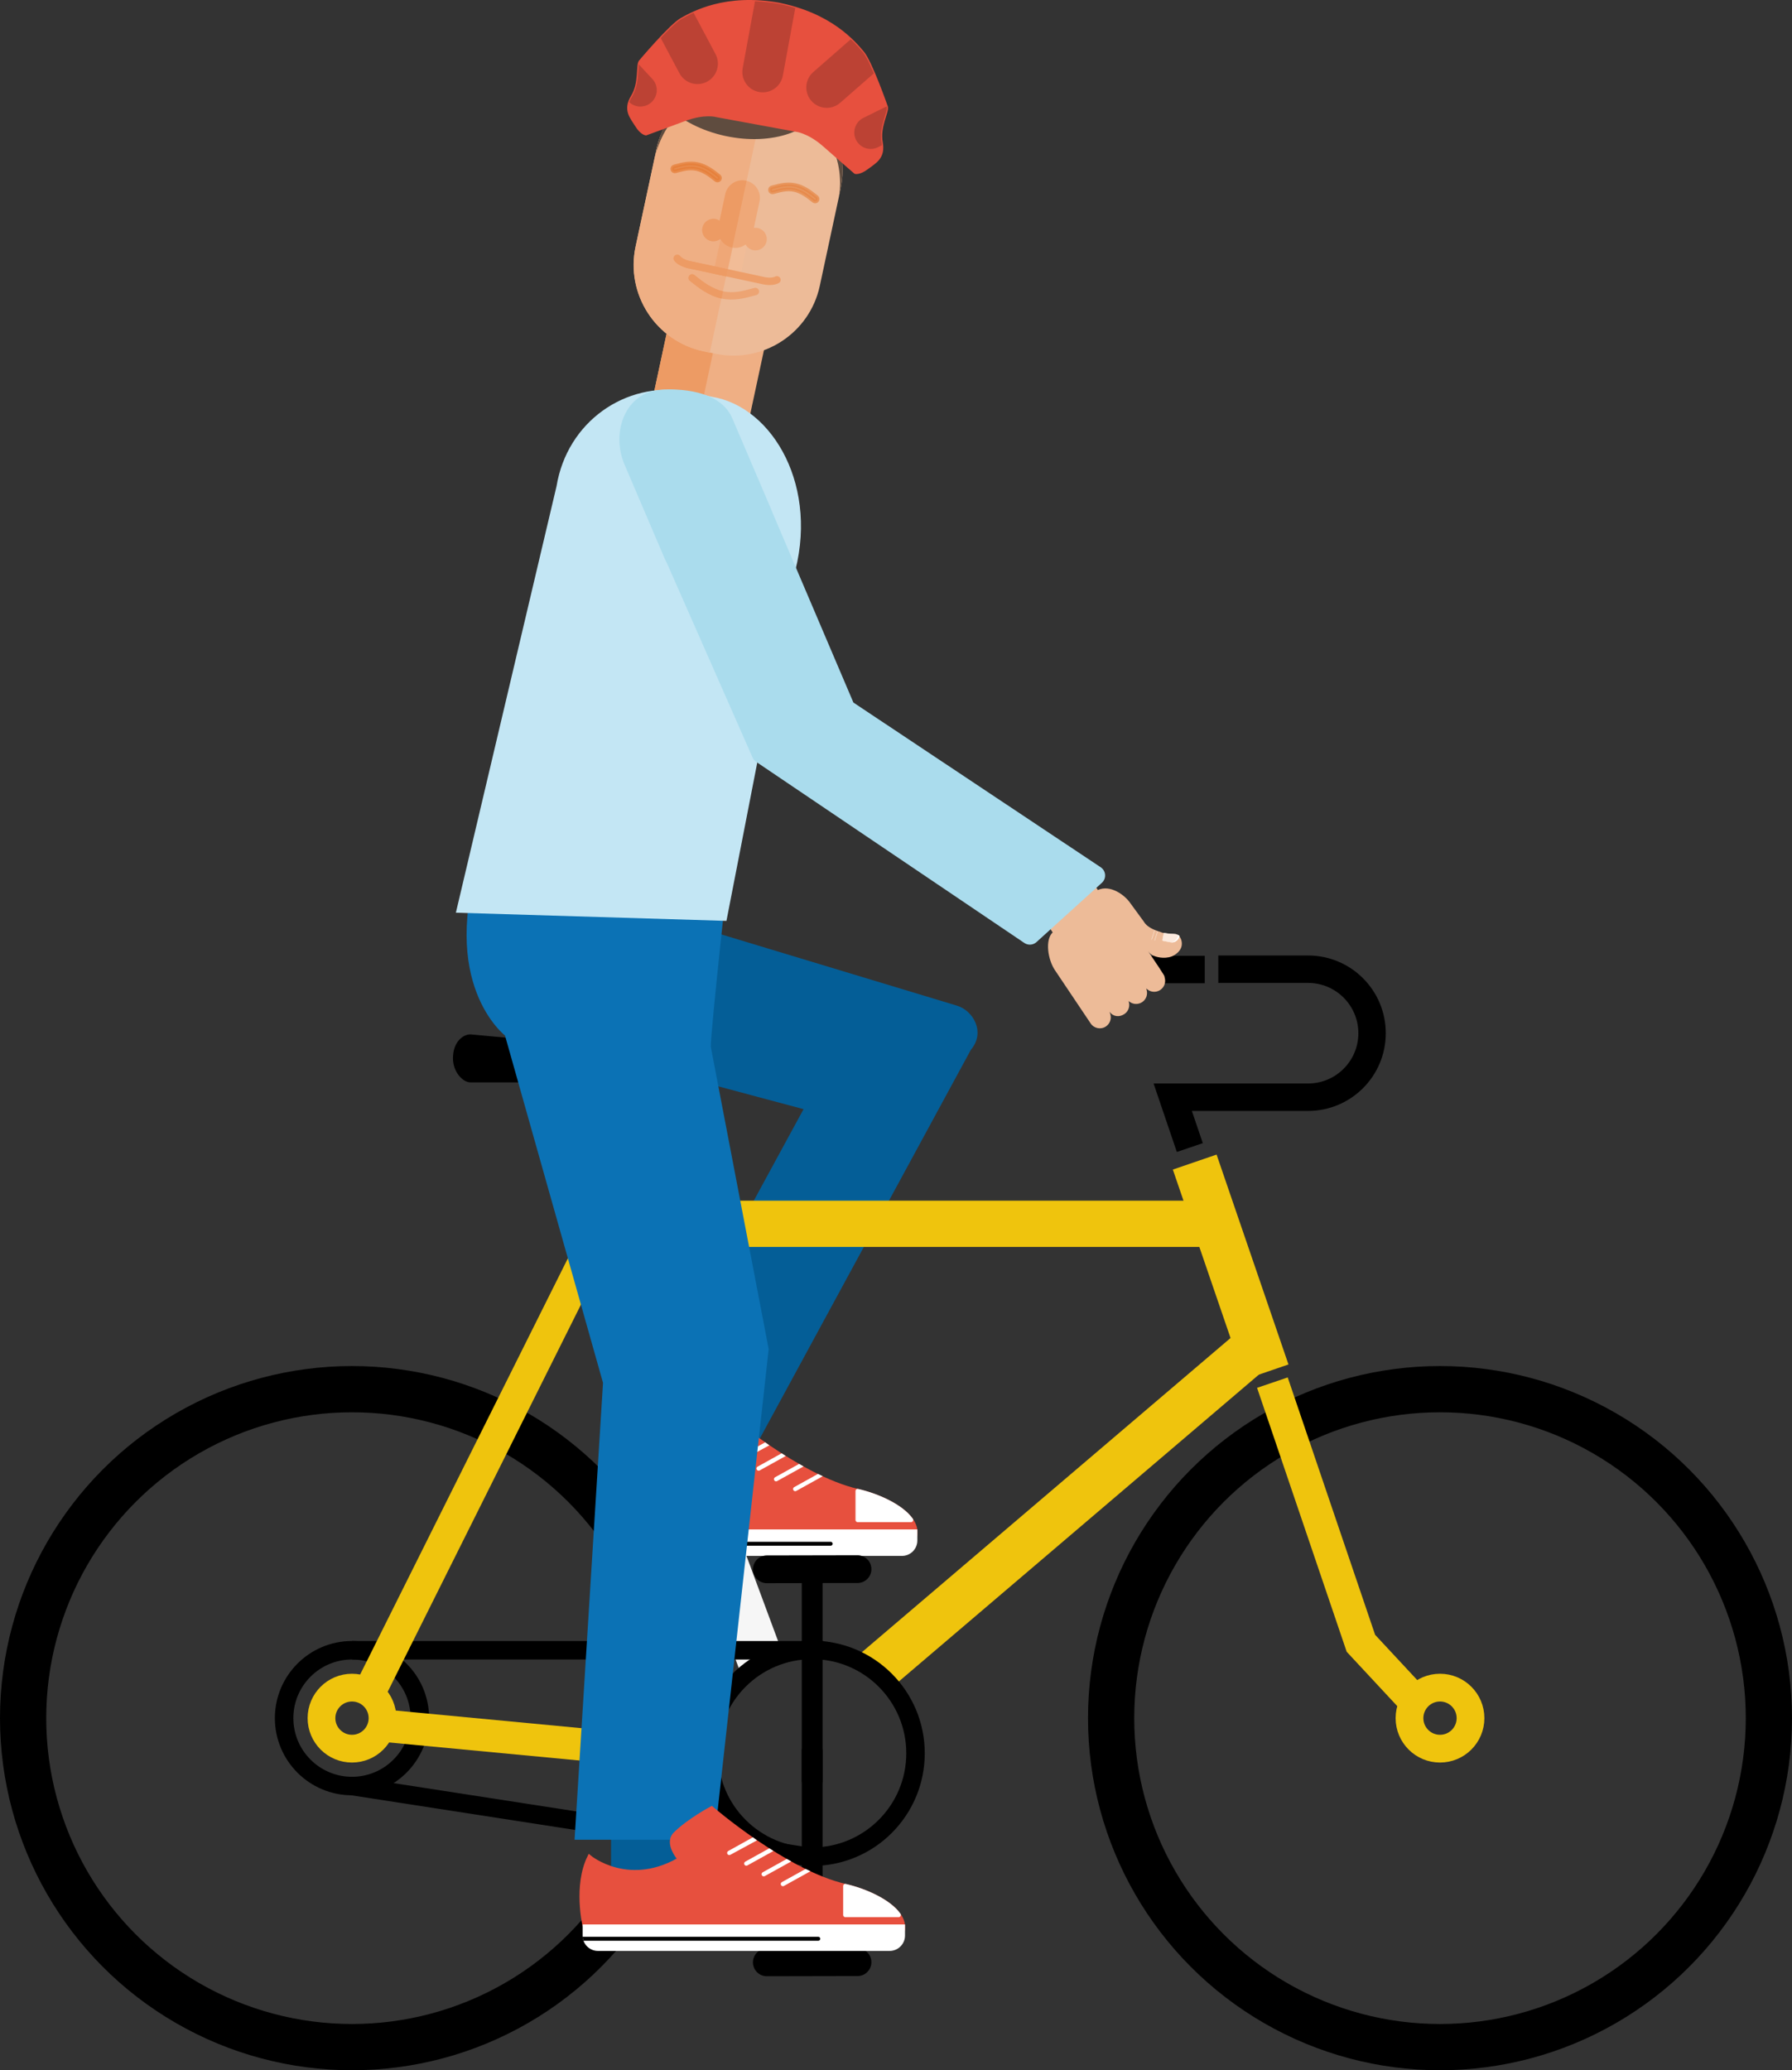 <?xml version="1.0" encoding="utf-8"?>
<!-- Generator: Adobe Illustrator 15.0.2, SVG Export Plug-In . SVG Version: 6.00 Build 0)  -->
<!DOCTYPE svg PUBLIC "-//W3C//DTD SVG 1.1//EN" "http://www.w3.org/Graphics/SVG/1.1/DTD/svg11.dtd">
<svg version="1.1" xmlns="http://www.w3.org/2000/svg" xmlns:xlink="http://www.w3.org/1999/xlink" x="0px" y="0px"
	 width="453.334px" height="523.572px" viewBox="0 0 453.334 523.572" enable-background="new 0 0 453.334 523.572"
	 xml:space="preserve">
<rect x="0" y="0" width="453.334" height="523.572" fill="#333333" stroke="none"/>
<g id="Lager_9">
</g>
<g id="Cyklar" display="none">
	<g id="Hjul" display="inline">
		<circle fill="none" stroke="#000000" stroke-width="10" stroke-miterlimit="10" cx="751.352" cy="191.089" r="71.141"/>
		<circle fill="none" stroke="#000000" stroke-width="10" stroke-miterlimit="10" cx="986.702" cy="191.089" r="71.142"/>
		<circle fill="none" stroke="#000000" stroke-width="4" stroke-miterlimit="10" cx="751.352" cy="191.089" r="14.682"/>
		<circle fill="none" stroke="#000000" stroke-width="8.898" stroke-miterlimit="10" cx="737.805" cy="601.952" r="71.141"/>
		<circle fill="none" stroke="#000000" stroke-width="8.898" stroke-miterlimit="10" cx="973.155" cy="601.952" r="71.142"/>
		<circle fill="none" stroke="#000000" stroke-width="2.966" stroke-miterlimit="10" cx="737.805" cy="601.952" r="14.682"/>
	</g>
	<g id="Ram_och_sadel" display="inline">
		<circle fill="none" stroke="#4195CD" stroke-width="6" stroke-miterlimit="10" cx="751.353" cy="191.089" r="6.601"/>
		<circle fill="none" stroke="#4195CD" stroke-width="6" stroke-miterlimit="10" cx="986.702" cy="191.089" r="6.601"/>
		
			<line fill="none" stroke="#4195CD" stroke-width="10" stroke-miterlimit="10" x1="799.746" y1="70.839" x2="839.956" y2="179.195"/>
		
			<line fill="none" stroke="#D9DADB" stroke-width="5.932" stroke-miterlimit="10" x1="792.277" y1="50.113" x2="798.584" y2="67.7"/>
		
			<line fill="none" stroke="#4195CD" stroke-width="10" stroke-miterlimit="10" x1="933.643" y1="70.839" x2="949.193" y2="116.228"/>
		
			<line fill="none" stroke="#4195CD" stroke-width="10" stroke-miterlimit="10" x1="807.392" y1="84.188" x2="939.611" y2="84.188"/>
		
			<line fill="none" stroke="#4195CD" stroke-width="10" stroke-miterlimit="10" x1="945.599" y1="111.871" x2="864.506" y2="180.962"/>
		<polyline fill="none" stroke="#4195CD" stroke-width="7" stroke-miterlimit="10" points="950.445,118.534 969.591,174.899 
			980.986,187.146 		"/>
		
			<line fill="none" stroke="#4195CD" stroke-width="7" stroke-miterlimit="10" x1="757.953" y1="192.696" x2="826.105" y2="199.155"/>
		<path fill="none" stroke="#D9DADB" stroke-width="5.932" stroke-miterlimit="10" d="M938.751,29.133h19.417
			c7.643,0,13.839,6.197,13.839,13.84l0,0c0,7.643-6.196,13.839-13.839,13.839h-19.417h-9.866l3.699,10.888"/>
		<path d="M935.815,32.167h-20.255c-1.638,0-2.966-1.328-2.966-2.966s1.328-2.966,2.966-2.966h20.255V32.167z"/>
		<path d="M825.109,53.607h-48.138c-1.638,0-3.779-2.242-3.779-5.191c0-3.551,2.142-5.191,3.779-5.191l48.138,4.449
			c1.639,0,2.967,1.328,2.967,2.966S826.748,53.607,825.109,53.607z"/>
		
			<polyline fill="none" stroke="#000000" stroke-width="3" stroke-linecap="round" stroke-linejoin="round" stroke-miterlimit="10" points="
			737.805,587.272 687.703,504.396 789.116,504.396 		"/>
		<circle fill="none" stroke="#E0001A" stroke-width="4.449" stroke-miterlimit="10" cx="737.806" cy="601.952" r="6.601"/>
		<circle fill="none" stroke="#E0001A" stroke-width="4.449" stroke-miterlimit="10" cx="973.155" cy="601.952" r="6.601"/>
		
			<line fill="none" stroke="#E0001A" stroke-width="8.898" stroke-miterlimit="10" x1="786.199" y1="481.703" x2="826.409" y2="590.059"/>
		
			<line fill="none" stroke="#D9DADB" stroke-width="5.932" stroke-miterlimit="10" x1="778.73" y1="460.977" x2="785.037" y2="478.563"/>
		
			<line fill="none" stroke="#E0001A" stroke-width="8.898" stroke-miterlimit="10" x1="920.096" y1="481.703" x2="935.646" y2="527.091"/>
		
			<line fill="none" stroke="#E0001A" stroke-width="8.898" stroke-miterlimit="10" x1="793.845" y1="495.051" x2="926.064" y2="495.051"/>
		
			<line fill="none" stroke="#E0001A" stroke-width="8.898" stroke-miterlimit="10" x1="932.052" y1="522.734" x2="850.959" y2="591.825"/>
		<polyline fill="none" stroke="#E0001A" stroke-width="5.932" stroke-miterlimit="10" points="936.898,529.396 956.044,585.763 
			967.439,598.009 		"/>
		
			<line fill="none" stroke="#E0001A" stroke-width="5.932" stroke-miterlimit="10" x1="744.406" y1="603.56" x2="812.559" y2="610.019"/>
		<path fill="none" stroke="#D9DADB" stroke-width="5.932" stroke-miterlimit="10" d="M925.204,439.996h19.417
			c7.643,0,13.839,6.197,13.839,13.84l0,0c0,7.643-6.196,13.84-13.839,13.84h-19.417h-9.866l3.699,10.888"/>
		<path d="M922.269,443.029h-20.255c-1.638,0-2.966-1.328-2.966-2.966s1.328-2.966,2.966-2.966h20.255V443.029z"/>
		<path d="M811.562,464.471h-48.138c-1.638,0-3.779-2.242-3.779-5.191c0-3.551,2.142-5.19,3.779-5.19l48.138,4.449
			c1.639,0,2.967,1.328,2.967,2.966C814.529,463.143,813.201,464.471,811.562,464.471z"/>
	</g>
	<g id="Kedja" display="inline">
		
			<line fill="none" stroke="#000000" stroke-width="4" stroke-miterlimit="10" x1="853.331" y1="176.409" x2="751.352" y2="176.409"/>
		
			<line fill="none" stroke="#000000" stroke-width="4" stroke-miterlimit="10" x1="751.352" y1="205.771" x2="849.916" y2="221.028"/>
		<circle fill="none" stroke="#000000" stroke-width="4" stroke-miterlimit="10" cx="850.893" cy="198.692" r="22.357"/>
		
			<line fill="none" stroke="#D9DADB" stroke-width="4.5" stroke-linecap="round" stroke-miterlimit="10" x1="850.893" y1="198.534" x2="895.475" y2="198.534"/>
		
			<line fill="none" stroke="#000000" stroke-width="6" stroke-linecap="round" stroke-miterlimit="10" x1="890.047" y1="206.709" x2="900.903" y2="190.359"/>
		
			<line fill="none" stroke="#000000" stroke-width="3" stroke-miterlimit="10" x1="839.784" y1="587.272" x2="737.805" y2="587.272"/>
		
			<line fill="none" stroke="#000000" stroke-width="2.966" stroke-miterlimit="10" x1="737.805" y1="616.635" x2="836.369" y2="631.892"/>
		<circle fill="none" stroke="#000000" stroke-width="2.966" stroke-miterlimit="10" cx="837.346" cy="609.556" r="22.357"/>
		
			<line fill="none" stroke="#D9DADB" stroke-width="4.5" stroke-linecap="round" stroke-miterlimit="10" x1="837.346" y1="609.397" x2="881.928" y2="609.397"/>
		
			<line fill="none" stroke="#000000" stroke-width="4.5" stroke-linecap="round" stroke-miterlimit="10" x1="876.5" y1="617.572" x2="887.356" y2="601.223"/>
	</g>
	<g id="Cykel" display="inline">
		
			<line fill="none" stroke="#4195CD" stroke-width="7" stroke-miterlimit="10" x1="804.209" y1="87.154" x2="755.488" y2="184.733"/>
		<path fill="none" stroke="#E7503E" stroke-width="5.932" stroke-miterlimit="10" d="M753.153,176.409"/>
		
			<line fill="none" stroke="#E0001A" stroke-width="5.932" stroke-miterlimit="10" x1="790.662" y1="498.018" x2="741.941" y2="595.597"/>
		<path fill="none" stroke="#E7503E" stroke-width="5.932" stroke-miterlimit="10" d="M739.606,587.272"/>
	</g>
	<g id="Barnstol" display="inline">
	</g>
	<g id="Jacka" display="inline">
	</g>
	<g id="Jeans" display="inline">
	</g>
	<g id="Lager_8" display="inline">
		<path fill="#38B197" d="M758.457,552.378l-16.084-53.314h-50.971c-6.55,0-12.154-4.7-13.295-11.149l-20-90.5l27.424,0.029
			l17.193,74.62h49.678c5.953,0,11.205,3.9,12.924,9.601l21.334,70.717L758.457,552.378z"/>
		<g display="none">
			<g display="inline">
				
					<path fill="none" stroke="#3E3D40" stroke-width="2.22" stroke-linecap="round" stroke-linejoin="round" stroke-miterlimit="10" d="
					M71.835,42.896c-9.831-4.785-18.664,0.017-18.664,0.017c-1.317,0.629-2.294,2.151-1.95,4.588l0.748,5.868
					c0,0,0.349,5.979,11.933,5.454c0,0,6.3,0.114,8.805-5.229C72.707,53.595,76.243,45.042,71.835,42.896z"/>
				
					<path fill="#3E3D40" stroke="#3E3D40" stroke-width="0.804" stroke-linecap="round" stroke-linejoin="round" stroke-miterlimit="10" d="
					M59.268,40.382l-10.637,1.635v3.721l1.755,0.674C50.386,46.411,52.03,41.616,59.268,40.382z"/>
				<path fill="#3E3D40" d="M77.798,47.126c-2.355,0.071-3.068,3.68-3.068,3.68l-2.179-8.789c0,0,1.726,1.08,5.248,1.018"/>
			</g>
			<g display="inline">
				
					<path fill="none" stroke="#3E3D40" stroke-width="2.22" stroke-linecap="round" stroke-linejoin="round" stroke-miterlimit="10" d="
					M83.484,42.896c9.831-4.785,18.664,0.017,18.664,0.017c1.317,0.629,2.293,2.151,1.949,4.588l-0.747,5.868
					c0,0-0.35,5.979-11.934,5.454c0,0-6.301,0.114-8.804-5.229C82.611,53.595,79.074,45.042,83.484,42.896z"/>
				
					<path fill="#3E3D40" stroke="#3E3D40" stroke-width="0.804" stroke-linecap="round" stroke-linejoin="round" stroke-miterlimit="10" d="
					M96.05,40.382l10.637,1.635v3.721l-1.756,0.674C104.932,46.411,103.288,41.616,96.05,40.382z"/>
				<path fill="#3E3D40" d="M77.521,47.126c2.355,0.071,3.069,3.68,3.069,3.68l2.179-8.789c0,0-1.727,1.08-5.248,1.018"/>
			</g>
		</g>
		<path display="none" fill="#FFFFFF" d="M68.875,48.301c0,2.766-2.242,5.008-5.008,5.008c-2.256,0-4.163-1.491-4.79-3.541
			c-0.142-0.464-0.218-0.957-0.218-1.467H68.875z"/>
		<circle display="none" fill="#0B72B5" cx="63.866" cy="49.639" r="2.376"/>
		<g display="none">
			<g display="inline">
				
					<path fill="none" stroke="#3E3D40" stroke-width="2.22" stroke-linecap="round" stroke-linejoin="round" stroke-miterlimit="10" d="
					M-126.186,42.896c-9.831-4.785-18.664,0.017-18.664,0.017c-1.317,0.629-2.294,2.151-1.95,4.588l0.748,5.868
					c0,0,0.349,5.979,11.933,5.454c0,0,6.3,0.114,8.805-5.229C-125.313,53.595-121.777,45.042-126.186,42.896z"/>
				
					<path fill="#3E3D40" stroke="#3E3D40" stroke-width="0.804" stroke-linecap="round" stroke-linejoin="round" stroke-miterlimit="10" d="
					M-138.752,40.382l-10.637,1.635v3.721l1.755,0.674C-147.635,46.411-145.99,41.616-138.752,40.382z"/>
				<path fill="#3E3D40" d="M-120.223,47.126c-2.355,0.071-3.068,3.68-3.068,3.68l-2.179-8.789c0,0,1.726,1.08,5.248,1.018"/>
			</g>
			<g display="inline">
				
					<path fill="none" stroke="#3E3D40" stroke-width="2.22" stroke-linecap="round" stroke-linejoin="round" stroke-miterlimit="10" d="
					M-114.537,42.896c9.831-4.785,18.664,0.017,18.664,0.017c1.317,0.629,2.293,2.151,1.949,4.588l-0.747,5.868
					c0,0-0.35,5.979-11.934,5.454c0,0-6.301,0.114-8.804-5.229C-115.409,53.595-118.946,45.042-114.537,42.896z"/>
				
					<path fill="#3E3D40" stroke="#3E3D40" stroke-width="0.804" stroke-linecap="round" stroke-linejoin="round" stroke-miterlimit="10" d="
					M-101.97,40.382l10.637,1.635v3.721l-1.756,0.674C-93.089,46.411-94.733,41.616-101.97,40.382z"/>
				<path fill="#3E3D40" d="M-120.5,47.126c2.355,0.071,3.069,3.68,3.069,3.68l2.179-8.789c0,0-1.727,1.08-5.248,1.018"/>
			</g>
		</g>
	</g>
</g>
<g id="Cykel_1_">
</g>
<g id="Cyklist">
	<path fill="#045E97" d="M167.732,231.86l74.226,22.438c4.199,1.167,7.449,6.75,3.664,11.174l-53.669,98.819l-30.429-7.039
		l41.757-76.739l-67.662-18.106"/>
	<g>
		<path fill="#E7503E" stroke="#E7503E" stroke-width="1.097" stroke-miterlimit="10" d="M151.363,388.408
			c-0.5-1.5-2.625-11.48,0.875-18.605c0,0,10.231,8.5,23.731,0c3.333,5-5.5-2.432-2-5.883s9.166-6.451,9.166-6.451
			s18.723,16.174,33.834,19.625c6.74,1.541,15.264,5.873,14.549,11.041C230.801,393.303,151.363,388.408,151.363,388.408"/>
		<path fill="#FFFFFF" stroke="#FFFFFF" stroke-width="1.097" stroke-miterlimit="10" d="M151.052,389.607L151.052,389.607
			c0,1.844,1.496,3.34,3.34,3.34h73.784c1.846,0,3.342-1.496,3.342-3.34l0,0v-2.26h-80.466V389.607z"/>
		
			<path fill="#FFFFFF" stroke="#FFFFFF" stroke-width="1.097" stroke-linecap="round" stroke-linejoin="round" stroke-miterlimit="10" d="
			M216.969,377.094c5.037,1.15,11.068,3.861,13.498,7.312h-13.498V377.094"/>
		<path d="M150.724,390.922h59.411c0.277,0,0.5-0.225,0.5-0.5c0-0.277-0.223-0.5-0.5-0.5h-59.63
			C150.505,389.922,150.614,390.766,150.724,390.922z"/>
		<path fill="#FFFFFF" d="M194.613,365.531l-6.732,3.654c-0.084,0.047-0.176,0.07-0.266,0.07c-0.193,0-0.381-0.104-0.48-0.283
			c-0.146-0.266-0.051-0.6,0.213-0.746l6.23-3.457L194.613,365.531z"/>
		<path fill="#FFFFFF" d="M198.775,368.223l-6.586,3.654c-0.084,0.047-0.176,0.068-0.266,0.068c-0.191,0-0.379-0.102-0.479-0.283
			c-0.148-0.264-0.053-0.598,0.213-0.744l6.076-3.371L198.775,368.223z"/>
		<path fill="#FFFFFF" d="M203.281,370.865l-6.684,3.701c-0.084,0.047-0.176,0.07-0.266,0.07c-0.191,0-0.379-0.104-0.479-0.283
			c-0.148-0.266-0.053-0.6,0.213-0.746l6.092-3.379L203.281,370.865z"/>
		<path fill="#FFFFFF" d="M208.135,373.344l-6.695,3.715c-0.08,0.045-0.172,0.068-0.262,0.068c-0.193,0-0.379-0.104-0.48-0.283
			c-0.146-0.266-0.051-0.6,0.215-0.746l6.014-3.336L208.135,373.344z"/>
	</g>
	<circle fill="none" stroke="#000000" stroke-width="11.695" stroke-miterlimit="10" cx="89.047" cy="434.525" r="83.199"/>
	<circle fill="none" stroke="#000000" stroke-width="11.695" stroke-miterlimit="10" cx="364.287" cy="434.525" r="83.2"/>
	<circle fill="none" stroke="#000000" stroke-width="4.678" stroke-miterlimit="10" cx="89.046" cy="434.525" r="17.17"/>
	<circle fill="none" stroke="#EFC40D" stroke-width="7.017" stroke-miterlimit="10" cx="89.047" cy="434.525" r="7.719"/>
	<circle fill="none" stroke="#EFC40D" stroke-width="7.017" stroke-miterlimit="10" cx="364.287" cy="434.525" r="7.719"/>
	
		<line fill="none" stroke="#F6F6F6" stroke-width="11.695" stroke-miterlimit="10" x1="145.643" y1="293.893" x2="192.668" y2="420.613"/>
	
		<line fill="none" stroke="#000000" stroke-width="6.938" stroke-miterlimit="10" x1="136.909" y1="269.654" x2="144.284" y2="290.221"/>
	
		<line fill="none" stroke="#EFC40D" stroke-width="11.695" stroke-miterlimit="10" x1="302.234" y1="293.893" x2="320.421" y2="346.973"/>
	
		<line fill="none" stroke="#EFC40D" stroke-width="11.695" stroke-miterlimit="10" x1="154.584" y1="309.504" x2="309.215" y2="309.504"/>
	
		<line fill="none" stroke="#EFC40D" stroke-width="11.695" stroke-miterlimit="10" x1="316.217" y1="341.879" x2="221.379" y2="422.682"/>
	<polyline fill="none" stroke="#EFC40D" stroke-width="8.187" stroke-miterlimit="10" points="321.885,349.672 344.275,415.592 
		357.603,429.912 	"/>
	
		<line fill="none" stroke="#EFC40D" stroke-width="8.187" stroke-miterlimit="10" x1="96.767" y1="436.404" x2="176.47" y2="443.959"/>
	<path fill="none" stroke="#000000" stroke-width="6.938" stroke-miterlimit="10" d="M308.208,245.118h22.708
		c8.938,0,16.185,7.246,16.185,16.186l0,0c0,8.938-7.246,16.183-16.185,16.183h-22.708H296.67l4.326,12.734"/>
	<path d="M304.775,248.666h-23.688c-1.915,0-3.468-1.553-3.468-3.47s1.553-3.47,3.468-3.47h23.688V248.666z"/>
	<path d="M175.305,273.741h-56.296c-1.916,0-4.42-2.622-4.42-6.071c0-4.152,2.504-6.071,4.42-6.071l56.296,5.204
		c1.917,0,3.47,1.553,3.47,3.469C178.775,272.188,177.222,273.741,175.305,273.741z"/>
	
		<line fill="none" stroke="#000000" stroke-width="4.678" stroke-miterlimit="10" x1="208.311" y1="417.357" x2="89.046" y2="417.357"/>
	
		<line fill="none" stroke="#000000" stroke-width="4.678" stroke-miterlimit="10" x1="89.046" y1="451.695" x2="204.316" y2="469.539"/>
	<circle fill="none" stroke="#000000" stroke-width="4.678" stroke-miterlimit="10" cx="205.458" cy="443.416" r="26.147"/>
	<g>
		
			<line fill="none" stroke="#000000" stroke-width="5.263" stroke-linecap="round" stroke-miterlimit="10" x1="205.459" y1="442.84" x2="205.459" y2="494.977"/>
		
			<line fill="none" stroke="#000000" stroke-width="7.017" stroke-linecap="round" stroke-miterlimit="10" x1="193.982" y1="496.289" x2="216.935" y2="496.242"/>
	</g>
	
		<line fill="none" stroke="#EFC40D" stroke-width="8.187" stroke-miterlimit="10" x1="150.862" y1="312.971" x2="93.884" y2="427.092"/>
	<path fill="none" stroke="#E7503E" stroke-width="6.938" stroke-miterlimit="10" d="M91.153,417.357"/>
	<g>
		
			<line fill="none" stroke="#000000" stroke-width="5.263" stroke-linecap="round" stroke-miterlimit="10" x1="205.458" y1="450.289" x2="205.458" y2="398.152"/>
		
			<line fill="none" stroke="#000000" stroke-width="7.017" stroke-linecap="round" stroke-miterlimit="10" x1="216.935" y1="396.84" x2="193.982" y2="396.887"/>
	</g>
	<path fill="#EFAF84" d="M189.237,107.306l4.128-19.234l-24.4-5.236l-4.128,19.234l-5.86,0.607
		c-21.313,23.61,15.354,28.542,12.046,43.953"/>
	<polyline fill="#ED9B64" points="164.837,102.07 168.965,82.836 181.176,85.457 177.048,104.69 177.046,104.698 169.284,140.868 	
		"/>
	<path fill="#EDBB98" d="M207.388,72.295c-2.588,12.056-14.459,19.731-26.514,17.144l-2.909-0.625
		c-12.057-2.587-19.732-14.458-17.145-26.513l5.27-24.556c2.587-12.056,14.456-19.73,26.514-17.143l2.909,0.625
		c12.055,2.587,19.731,14.457,17.145,26.513L207.388,72.295z"/>
	<path fill="#EFAF84" d="M179.549,89.2l-1.621-0.348c-12.057-2.588-19.732-14.458-17.145-26.514l5.27-24.556
		c2.587-12.056,14.457-19.73,26.515-17.143l1.621,0.348L179.549,89.2z"/>
	
		<rect x="181.577" y="59.605" transform="matrix(0.978 0.21 -0.21 0.978 17.523 -37.395)" opacity="0.4" fill="#F7BE97" width="6.849" height="8.563"/>
	
		<rect x="181.42" y="59.226" transform="matrix(0.978 0.21 -0.21 0.978 17.602 -37.001)" opacity="0.5" fill="#ED9B64" width="3.434" height="10.418"/>
	<path fill="#EFA878" stroke="#EFA878" stroke-width="0.281" stroke-miterlimit="10" d="M191.688,57.811
		c-0.398-0.085-0.792-0.073-1.166,0.013l0.047-0.216l1.097-5.114l0.335-1.56c0.497-2.316-0.978-4.596-3.293-5.092
		c-2.315-0.497-4.595,0.977-5.092,3.293l-0.335,1.559l-1.098,5.114l-0.335,1.56c-0.497,2.316,0.979,4.595,3.294,5.093
		c1.294,0.277,2.562-0.076,3.528-0.831c0.352,0.737,1.019,1.313,1.877,1.498c1.469,0.315,2.914-0.619,3.229-2.088
		C194.093,59.571,193.157,58.126,191.688,57.811z"/>
	<path fill="#ED9B64" stroke="#ED9B64" stroke-width="0.281" stroke-miterlimit="10" d="M183.617,49.129l-0.336,1.564l-1.097,5.109
		l-0.051,0.237c-0.312-0.241-0.674-0.424-1.084-0.512c-1.468-0.315-2.913,0.618-3.228,2.086c-0.315,1.469,0.619,2.914,2.087,3.229
		c0.866,0.187,1.72-0.071,2.344-0.61c0.569,1.095,1.589,1.947,2.89,2.227l1.252-5.834l1.063-4.956l1.253-5.833
		C186.394,45.34,184.114,46.815,183.617,49.129z"/>
	<g opacity="0.7">
		<path opacity="0.7" fill="#E36F22" stroke="#E36F22" stroke-width="0.93" stroke-miterlimit="10" d="M201.203,46.813
			c2.205,0.473,4.015,1.919,5.098,2.783c0.106,0.086,0.208,0.165,0.303,0.239c0.274,0.215,0.321,0.614,0.105,0.889
			c-0.217,0.274-0.613,0.322-0.887,0.107c-0.098-0.076-0.2-0.158-0.311-0.247c-0.995-0.794-2.661-2.124-4.573-2.535
			c-1.798-0.386-3.515,0.082-4.769,0.422c-0.218,0.059-0.418,0.113-0.602,0.159c-0.339,0.083-0.682-0.123-0.765-0.461
			c-0.085-0.34,0.122-0.683,0.462-0.767c0.173-0.043,0.366-0.096,0.573-0.151C197.139,46.896,199.104,46.363,201.203,46.813z"/>
	</g>
	<g opacity="0.8">
		<path opacity="0.7" fill="#E36F22" stroke="#E36F22" stroke-width="0.93" stroke-miterlimit="10" d="M176.499,41.511
			c2.205,0.473,4.015,1.919,5.097,2.783c0.107,0.086,0.209,0.166,0.302,0.239c0.275,0.215,0.322,0.614,0.107,0.889
			c-0.216,0.274-0.613,0.322-0.888,0.107c-0.097-0.076-0.199-0.159-0.311-0.247c-0.994-0.794-2.66-2.124-4.573-2.535
			c-1.797-0.386-3.514,0.082-4.769,0.422c-0.216,0.06-0.418,0.113-0.601,0.159c-0.339,0.083-0.682-0.123-0.765-0.461
			c-0.085-0.34,0.123-0.683,0.462-0.767c0.173-0.043,0.366-0.096,0.573-0.151C172.435,41.595,174.4,41.061,176.499,41.511z"/>
	</g>
	<path opacity="0.9" fill="#ED9B64" d="M192.882,71.886c-0.208-0.045-0.361-0.085-0.441-0.108l-17.774-3.814
		c-0.418-0.064-2.853-0.489-4.068-2.02c-0.322-0.404-0.254-0.995,0.151-1.315c0.404-0.322,0.994-0.254,1.315,0.151
		c0.676,0.851,2.361,1.258,2.898,1.334l0.066,0.012l17.9,3.844c0.561,0.16,2.229,0.469,3.19-0.027
		c0.46-0.238,1.025-0.058,1.263,0.402c0.235,0.458,0.057,1.025-0.403,1.262C195.579,72.329,193.752,72.073,192.882,71.886z"/>
	<path fill="#ED9B64" d="M183.553,69.871l-8.887-1.907c-0.418-0.064-2.853-0.489-4.068-2.02c-0.322-0.404-0.254-0.995,0.151-1.315
		c0.404-0.322,0.994-0.254,1.315,0.151c0.676,0.851,2.361,1.258,2.898,1.334l0.066,0.012l9.083,1.952"/>
	<path fill="#5F4C3F" d="M194.909,18.236c-21.218-4.554-26.94,10.622-29.274,21.493c0,0,4.659-22.182,27.986-15.491
		c22.719,6.516,18.609,25.491,18.609,25.491C215.058,39.38,212.112,21.928,194.909,18.236z"/>
	<path fill="#5F4C3F" d="M207.899,25.726c-1.435,7.368-12.494,11.219-24.389,8.666c-11.894-2.552-20.259-10.57-18.684-17.91
		c0.781-3.641,3.864-6.432,8.223-8.007c0,0-3.996,5.96,2.512,9.081c-1.771-3.829-2.512-9.081,2.625-14.09
		c0,0,0.081,5.665,4.322,6.799C185.944,11.184,209.845,15.735,207.899,25.726z"/>
	<g id="Cykelhjälm_1_">
		<path fill="#E7503E" stroke="#E7503E" stroke-width="0.584" stroke-miterlimit="10" d="M190.819,31.093
			c0.408,0.075,10.44,1.921,10.44,1.921s3.162,0.238,7.225,3.828c4.062,3.589,7.846,6.852,7.846,6.852s1.104,0.335,3.067-1.16
			c1.961-1.494,4.355-2.593,3.62-6.541c-0.735-3.947,1.637-7.671,1.312-8.968c0,0-3.945-11.333-6.038-13.802
			c-2.094-2.469-8.125-9.83-21.911-12.366l0.916,0.168c-13.786-2.536-22.042,2.198-24.875,3.76
			c-2.836,1.562-10.556,10.75-10.556,10.75c-0.764,1.096,0.127,5.42-1.965,8.848c-2.092,3.428-0.245,5.307,1.056,7.401
			c1.302,2.095,2.453,2.175,2.453,2.175s4.698-1.702,9.771-3.61c5.075-1.909,8.113-1.007,8.113-1.007s10.032,1.846,10.44,1.92"/>
		<g>
			<defs>
				<path id="SVGID_1_" d="M190.819,31.093c0.408,0.075,10.44,1.921,10.44,1.921s3.162,0.238,7.225,3.828
					c4.062,3.589,7.846,6.852,7.846,6.852s1.104,0.335,3.067-1.16c1.961-1.494,4.355-2.593,3.62-6.541
					c-0.735-3.947,1.637-7.671,1.312-8.968c0,0-3.945-11.333-6.038-13.802c-2.094-2.469-8.125-9.83-21.911-12.366l0.916,0.168
					c-13.786-2.536-22.042,2.198-24.875,3.76c-2.836,1.562-10.556,10.75-10.556,10.75c-0.764,1.096,0.127,5.42-1.965,8.848
					c-2.092,3.428-0.245,5.307,1.056,7.401c1.302,2.095,2.453,2.175,2.453,2.175s4.698-1.702,9.771-3.61
					c5.075-1.909,8.113-1.007,8.113-1.007s10.032,1.846,10.44,1.92"/>
			</defs>
			<clipPath id="SVGID_2_">
				<use xlink:href="#SVGID_1_"  overflow="visible"/>
			</clipPath>
			<path clip-path="url(#SVGID_2_)" fill="#BC4234" d="M187.88,17.256c-0.517,2.807,1.341,5.5,4.146,6.016l0,0
				c2.806,0.517,5.5-1.34,6.016-4.146l4.102-22.293c0.516-2.806-1.342-5.5-4.146-6.016l0,0c-2.807-0.517-5.501,1.34-6.017,4.146
				L187.88,17.256z"/>
			<path clip-path="url(#SVGID_2_)" fill="#BC4234" d="M181.006,13.672c1.338,2.52,0.382,5.648-2.139,6.987l0,0
				c-2.52,1.338-5.647,0.382-6.987-2.138L161.243-1.494c-1.338-2.52-0.382-5.648,2.138-6.986l0,0
				c2.52-1.339,5.648-0.383,6.988,2.137L181.006,13.672z"/>
			<path clip-path="url(#SVGID_2_)" fill="#BC4234" d="M205.742,18.222c-2.147,1.878-2.367,5.143-0.488,7.291l0,0
				c1.877,2.147,5.141,2.367,7.29,0.489l17.064-14.92c2.147-1.878,2.366-5.142,0.488-7.29l0,0c-1.879-2.148-5.142-2.368-7.291-0.49
				L205.742,18.222z"/>
		</g>
		<g>
			<defs>
				<path id="SVGID_3_" d="M190.819,31.093c0.408,0.075,10.44,1.921,10.44,1.921s3.162,0.238,7.225,3.828
					c4.062,3.589,7.846,6.852,7.846,6.852s1.104,0.335,3.067-1.16c1.961-1.494,4.355-2.593,3.62-6.541
					c-0.735-3.947,1.637-7.671,1.312-8.968c0,0-3.945-11.333-6.038-13.802c-2.094-2.469-8.125-9.83-21.911-12.366l0.916,0.168
					c-13.786-2.536-22.042,2.198-24.875,3.76c-2.836,1.562-10.556,10.75-10.556,10.75c-0.764,1.096,0.127,5.42-1.965,8.848
					c-2.092,3.428-0.245,5.307,1.056,7.401c1.302,2.095,2.453,2.175,2.453,2.175s4.698-1.702,9.771-3.61
					c5.075-1.909,8.113-1.007,8.113-1.007s10.032,1.846,10.44,1.92"/>
			</defs>
			<clipPath id="SVGID_4_">
				<use xlink:href="#SVGID_3_"  overflow="visible"/>
			</clipPath>
			<path clip-path="url(#SVGID_4_)" fill="#BC4234" d="M165.036,19.983c1.558,1.677,1.463,4.301-0.215,5.859l0,0
				c-1.677,1.558-4.3,1.463-5.859-0.214l-12.381-13.322c-1.559-1.677-1.464-4.3,0.212-5.858l0,0c1.678-1.559,4.301-1.463,5.86,0.213
				L165.036,19.983z"/>
			<path clip-path="url(#SVGID_4_)" fill="#BC4234" d="M218.425,29.804c-2.053,1.013-2.896,3.498-1.885,5.552l0,0
				c1.014,2.053,3.498,2.897,5.553,1.885l16.312-8.043c2.052-1.013,2.896-3.499,1.885-5.552l0,0
				c-1.013-2.053-3.499-2.898-5.552-1.885L218.425,29.804z"/>
		</g>
	</g>
	<g>
		<path opacity="0.7" fill="#ED9B64" d="M182.518,75.504c-3.265-0.701-5.945-2.84-7.547-4.119c-0.16-0.128-0.31-0.247-0.447-0.355
			c-0.408-0.319-0.478-0.908-0.159-1.315c0.32-0.407,0.907-0.479,1.314-0.159c0.144,0.112,0.295,0.234,0.459,0.365
			c1.474,1.176,3.94,3.145,6.773,3.752c2.66,0.571,5.204-0.119,7.059-0.624c0.321-0.088,0.621-0.167,0.89-0.236
			c0.503-0.125,1.012,0.182,1.134,0.684c0.126,0.503-0.182,1.01-0.684,1.134c-0.257,0.064-0.542,0.14-0.848,0.224
			C188.534,75.38,185.624,76.171,182.518,75.504z"/>
		<path fill="#ED9B64" d="M182.518,75.504c-3.265-0.701-5.945-2.84-7.547-4.119c-0.16-0.128-0.31-0.247-0.447-0.355
			c-0.408-0.319-0.478-0.908-0.159-1.315c0.32-0.407,0.907-0.479,1.314-0.159c0.144,0.112,0.295,0.234,0.459,0.365
			c1.474,1.176,3.94,3.145,6.773,3.752"/>
	</g>
	<rect x="154.584" y="452.439" fill="#045E97" width="25.333" height="30.014"/>
	<path fill="#0B72B5" stroke="#0B72B5" stroke-miterlimit="10" d="M122.373,215.177c-11.25,33.489,5.817,46.421,5.817,46.421
		l24.863,88.074l-7.169,115.111h34.4l13.666-123.572l-14.639-76.435c-0.093-3.63,4.973-49.599,4.973-49.599H122.373z"/>
	<g>
		<g>
			<path fill="#EDBB98" d="M294.227,246.823"/>
			<path fill="#EDBB98" d="M294.453,246.631c0.164,0.313,0.187,0.626,0.187,0.626c0.34,1.141-0.077,2.409-1.115,3.105
				c-1.135,0.763-2.624,0.572-3.54-0.381c0.061,0.194,0.078,0.35,0.078,0.35c0.34,1.14-0.08,2.41-1.116,3.104
				c-1.087,0.73-2.5,0.586-3.423-0.266c0.024,0.11,0.031,0.187,0.031,0.187c0.341,1.139-0.08,2.41-1.114,3.104
				c-1.271,0.854-2.888,0.682-3.744-0.595l0.188,0.626c0.343,1.138-0.078,2.408-1.114,3.104c-1.274,0.855-2.997,0.516-3.853-0.757
				l-3.416-5.09l-2.188-3.261l-3.448-5.138c-1.775-2.644-2.554-7.635-0.561-9.542l-3.132-4.666l12.839-8.619l1.725,2.568
				c3.172-1.445,6.848,1.292,8.227,3.347l3.413,4.662c0.448,0.799,1.391,1.522,2.681,2.059l-0.036,0.081l0.101,0.033l0.033-0.072
				c0.218,0.09,0.448,0.167,0.677,0.244l-0.035,0.081l0.1,0.032l0.034-0.079c0.664,0.22,1.306,0.515,1.986,0.626
				c0.13,0.021,0.262,0.048,0.386,0.063c0.333,0.044,0.662,0.077,0.979,0.087l0.066,0.002l0.614,0.042
				c0.176-0.005,0.336,0.012,0.485,0.039c0.052,0.009,0.102,0.028,0.152,0.043c0.087,0.023,0.173,0.05,0.251,0.084
				c0.05,0.024,0.097,0.048,0.143,0.076c0.019,0.012,0.042,0.021,0.061,0.033c0-0.024,0.003-0.052-0.005-0.067
				c0.172,0.068,0.349,0.27,0.355,0.281c0.007,0.008-0.001,0.06-0.001,0.06c-0.001,0.01-0.01,0.016-0.01,0.027
				c0.382,0.439,0.535,1.054,0.576,1.566c0.191,2.343-2.501,3.429-2.501,3.429c-2.122,0.804-4.248-0.01-4.248-0.01
				c-0.726-0.201-1.359-0.67-1.812-1.344l0.76,1.13l2.067,3.082"/>
		</g>
		<g>
			<line fill="#FCEADE" x1="292.117" y1="237.824" x2="292.861" y2="235.486"/>
			<path fill="#FCEADE" d="M292.811,235.472l-0.743,2.336c-0.008,0.028,0.007,0.059,0.035,0.067
				c0.027,0.008,0.057-0.007,0.063-0.035l0.742-2.337L292.811,235.472z"/>
		</g>
		<g>
			<line fill="#FCEADE" x1="291.344" y1="237.578" x2="292.09" y2="235.226"/>
			<path fill="#FCEADE" d="M292.045,235.189l-0.752,2.373c-0.008,0.029,0.008,0.058,0.036,0.067
				c0.026,0.009,0.057-0.006,0.064-0.035l0.751-2.374L292.045,235.189z"/>
		</g>
		
			<path fill="#FCEADE" stroke="#FCEADE" stroke-width="0.105" stroke-linecap="round" stroke-linejoin="round" stroke-miterlimit="10" d="
			M294.427,235.958c0.624,0.128,1.248,0.208,1.834,0.231l0.069,0.002l0.604,0.042c0.635-0.019,1.072,0.192,1.373,0.511
			c-0.202,1.055-1.218,1.715-2.274,1.516l-1.791-0.343c-0.101-0.018-0.165-0.114-0.146-0.215l0.33-1.735"/>
		<g>
			<path fill="#FFFFFF" d="M298.002,236.674c-0.164,0.854-1.097,1.801-1.953,1.638l0,0c1.058,0.202,2.106-0.486,2.306-1.539
				c0,0,0.009-0.047,0.002-0.058c-0.007-0.011-0.181-0.208-0.349-0.278C298.039,236.499,298.002,236.674,298.002,236.674z"/>
		</g>
	</g>
	<g>
		<path fill="#E7503E" stroke="#E7503E" stroke-width="1.097" stroke-miterlimit="10" d="M148.241,488.307
			c-0.5-1.5-2.625-11.48,0.875-18.605c0,0,10.231,8.5,23.731,0c3.333,5-5.5-2.432-2-5.883s9.166-6.451,9.166-6.451
			s18.723,16.174,33.834,19.627c6.74,1.539,15.264,5.871,14.549,11.039C227.679,493.201,148.241,488.307,148.241,488.307"/>
		<path fill="#FFFFFF" stroke="#FFFFFF" stroke-width="1.097" stroke-miterlimit="10" d="M147.93,489.506L147.93,489.506
			c0,1.846,1.496,3.34,3.34,3.34h73.784c1.846,0,3.342-1.494,3.342-3.34l0,0v-2.258H147.93V489.506z"/>
		
			<path fill="#FFFFFF" stroke="#FFFFFF" stroke-width="1.097" stroke-linecap="round" stroke-linejoin="round" stroke-miterlimit="10" d="
			M213.847,476.994c5.037,1.15,11.068,3.859,13.498,7.311h-13.498V476.994"/>
		<path d="M147.602,490.82h59.411c0.277,0,0.5-0.223,0.5-0.5c0-0.275-0.223-0.5-0.5-0.5h-59.63
			C147.383,489.82,147.492,490.664,147.602,490.82z"/>
		<path fill="#FFFFFF" d="M191.491,465.432l-6.732,3.654c-0.084,0.047-0.176,0.068-0.266,0.068c-0.193,0-0.381-0.102-0.48-0.283
			c-0.146-0.264-0.051-0.598,0.213-0.744l6.23-3.457L191.491,465.432z"/>
		<path fill="#FFFFFF" d="M195.653,468.123l-6.586,3.652c-0.084,0.047-0.176,0.07-0.266,0.07c-0.191,0-0.379-0.104-0.479-0.283
			c-0.148-0.266-0.053-0.6,0.213-0.746l6.076-3.371L195.653,468.123z"/>
		<path fill="#FFFFFF" d="M200.159,470.764l-6.684,3.703c-0.084,0.047-0.176,0.068-0.266,0.068c-0.191,0-0.379-0.102-0.479-0.283
			c-0.148-0.264-0.053-0.598,0.213-0.744l6.092-3.381L200.159,470.764z"/>
		<path fill="#FFFFFF" d="M205.013,473.244l-6.695,3.715c-0.08,0.045-0.172,0.066-0.262,0.066c-0.193,0-0.379-0.102-0.48-0.283
			c-0.146-0.264-0.051-0.598,0.215-0.744l6.014-3.338L205.013,473.244z"/>
	</g>
	<path fill="#C3E6F4" d="M183.774,232.896l16.855-86.581c6.883-22.888-5.021-43.409-20.468-45.958l-6.544-1.411
		c-15.446-2.549-30.142,7.759-32.824,24.009l-25.467,107.868L183.774,232.896z"/>
	
		<path fill="#AADCED" stroke="#AADCED" stroke-width="5" stroke-linecap="round" stroke-linejoin="round" stroke-miterlimit="10" d="
		M213.882,179.34l-20.677-48.512c-0.062-0.16-0.11-0.322-0.179-0.481l-10.076-23.588c-2.676-6.264-13.622-5.958-16.217-5.623
		c-6.756,0.872-9.143,9.049-6.467,15.313l10.077,23.587c0.169,0.396,0.356,0.778,0.561,1.146l21.778,49.411l67.845,45.808
		l16.542-14.988L213.882,179.34z"/>
	<g>
		<g>
			<g>
				<path fill="#54B170" d="M-62.897,589.681c0.067-5.376,0.043-36.689,4.793-46.841c11.686-24.967,50.333-25.103,50.333-25.103
					s6.027,52.917-32.958,59.841c-15.251,2.7-14.447,2.773-15.884,12.655l0.055,11.587l-6.291,0.013L-62.897,589.681z"/>
			</g>
		</g>
		<g>
			<g>
				<path fill="#46A461" d="M-68.66,569.133c-0.092-5.34-0.307-36.678-5.119-46.78c-11.876-24.894-50.53-24.759-50.53-24.759
					s-5.64,52.979,33.4,59.607c15.27,2.603,14.46,2.688,15.97,12.545l0.116,32.136l6.279-0.024L-68.66,569.133z"/>
			</g>
			<g>
				<path fill="#46A461" d="M-68.869,559.779c-0.356-11.661-1.424-30.099-4.91-37.427c-11.876-24.894-50.53-24.759-50.53-24.759"/>
			</g>
		</g>
		<path fill="#F0C40F" d="M-35.168,433.568v39.279c0,17.517-12.416,31.719-27.729,31.719l0,0c-15.319,0-27.729-14.202-27.729-31.719
			v-39.279l27.729,21.187L-35.168,433.568z"/>
		<path fill="#F49E1B" d="M-62.897,504.566L-62.897,504.566c-15.319,0-27.729-14.202-27.729-31.719v-39.279l27.729,21.187V504.566z"
			/>
	</g>
</g>
</svg>

